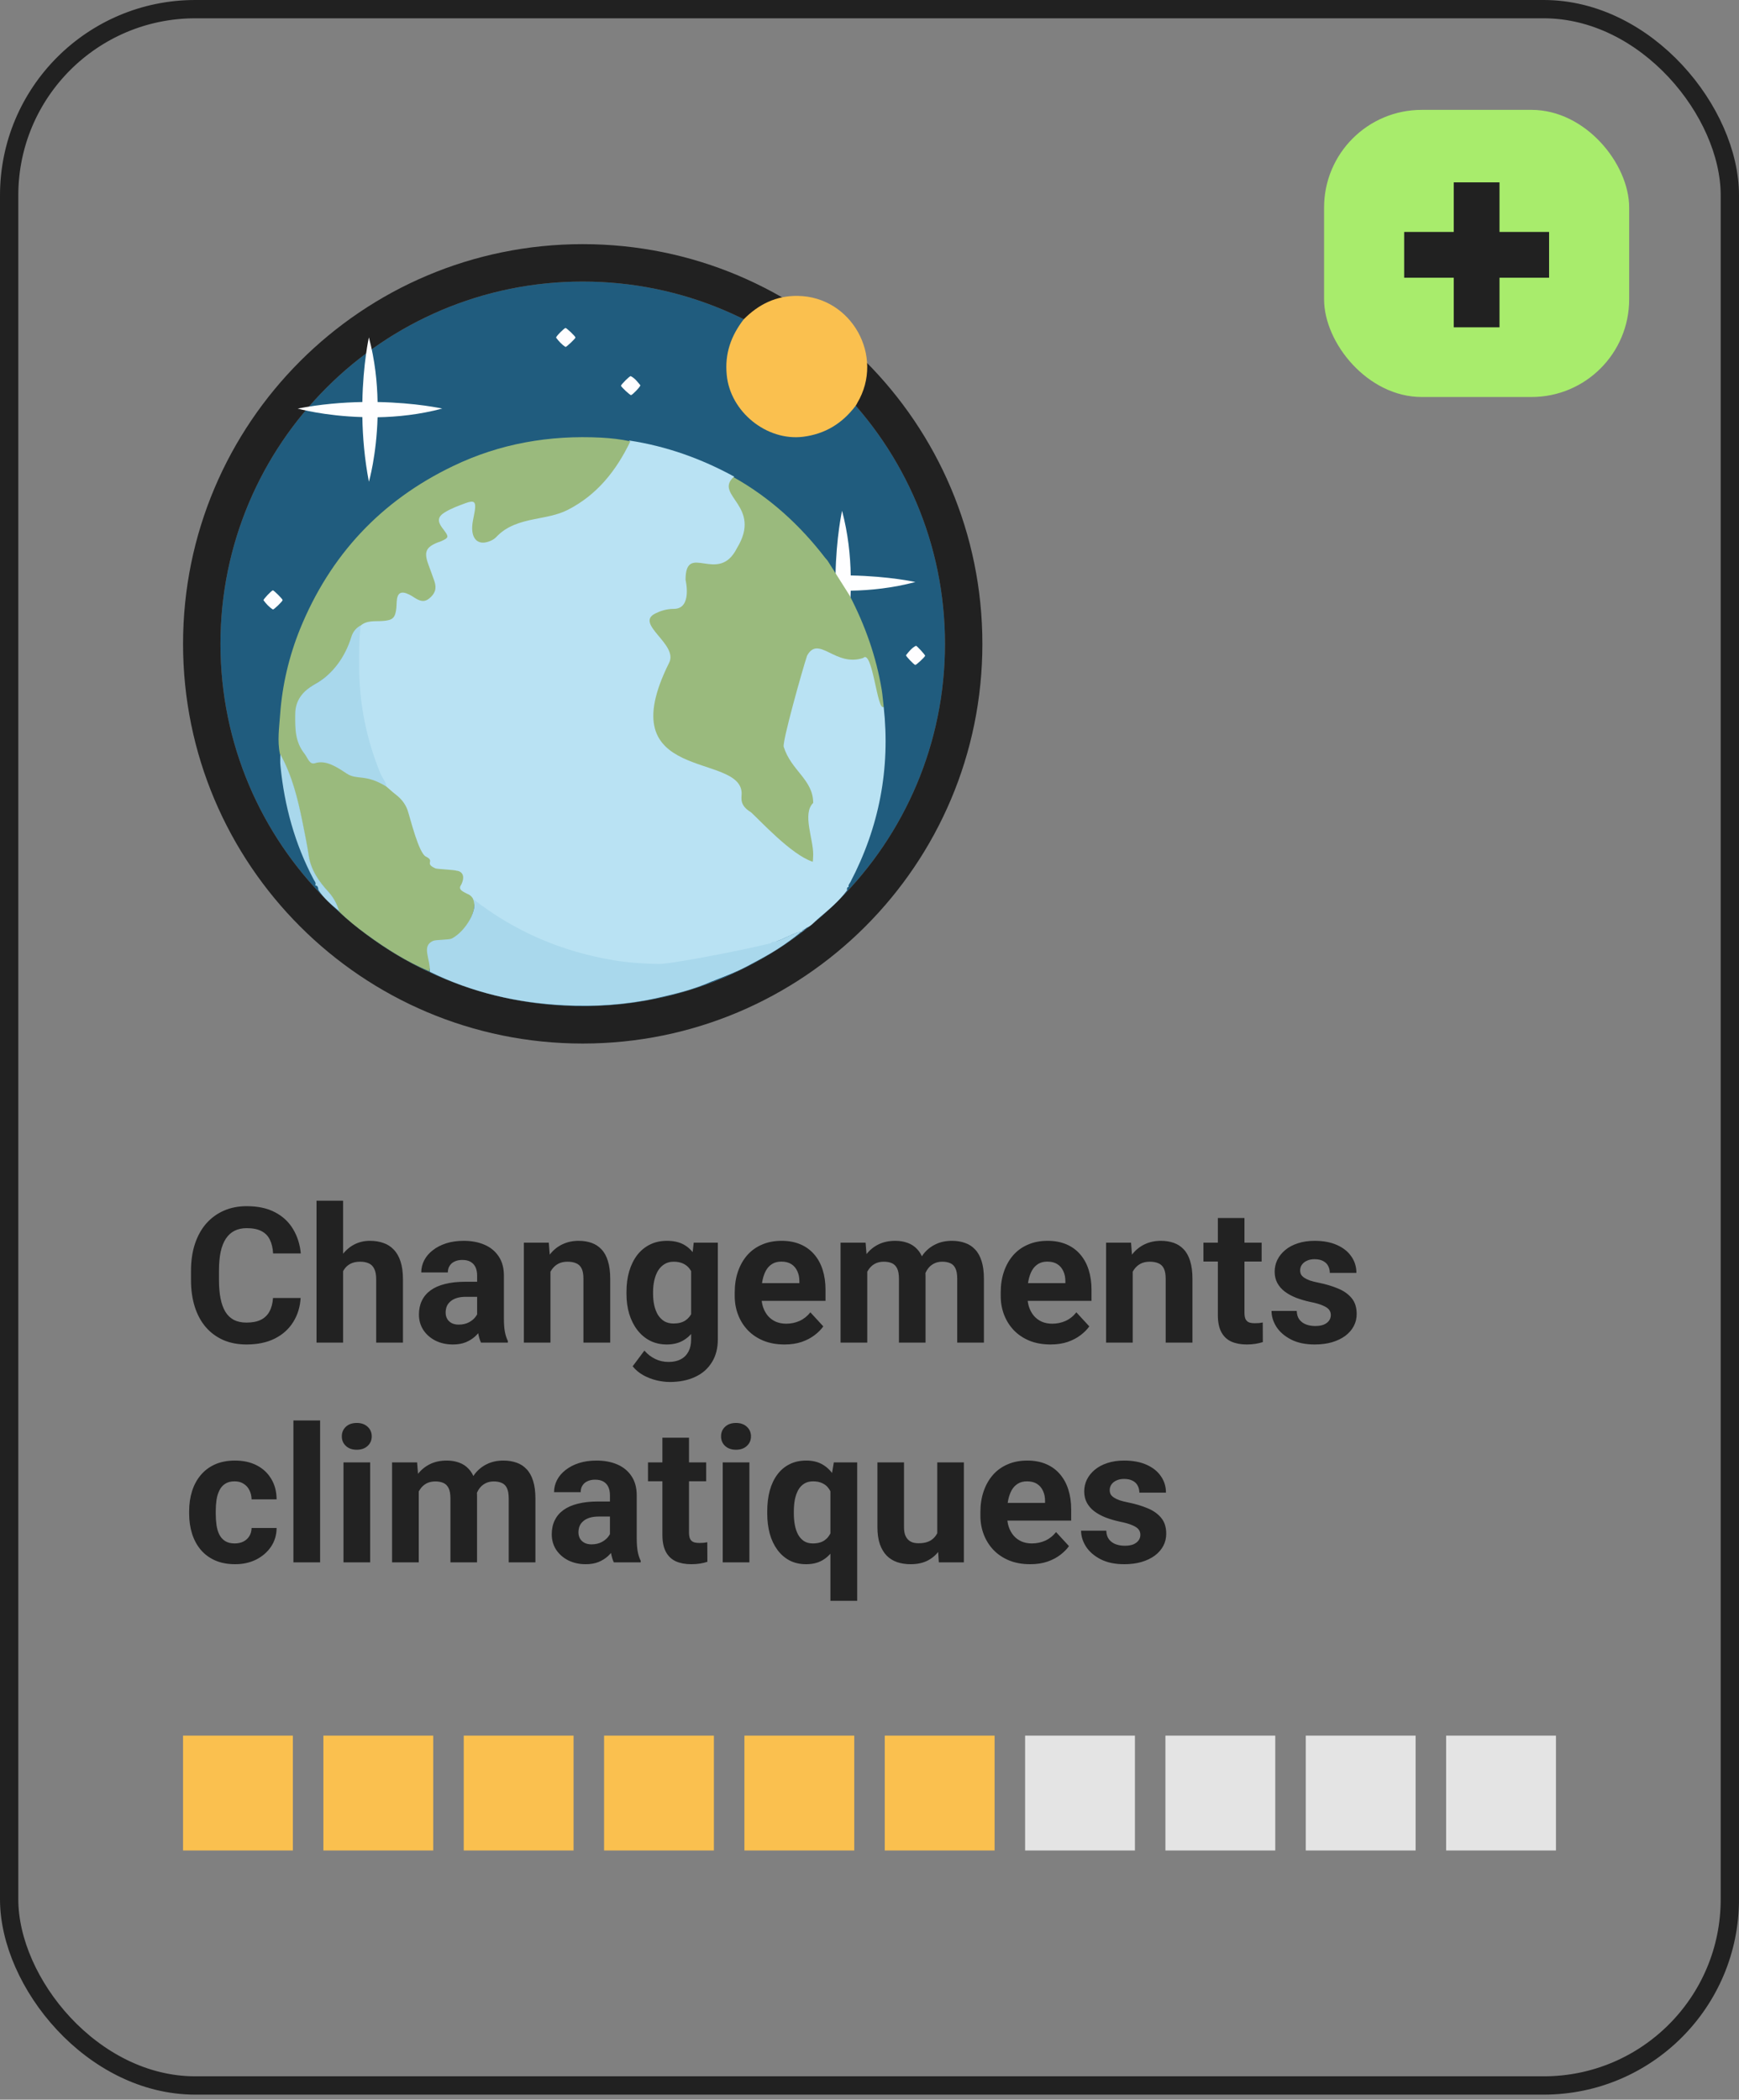 <svg width="285" height="344" viewBox="0 0 285 344" fill="none" xmlns="http://www.w3.org/2000/svg">
<rect x="0" y="0" width="285" height="344" fill="#808080" stroke="none"/>
<rect x="1.5" y="1.5" width="282" height="340.172" rx="30.5" stroke="#212121" stroke-width="3"/>
<path d="M95.5 164.841C128.29 164.841 154.872 138.266 154.872 105.485C154.872 72.704 128.29 46.129 95.5 46.129C62.71 46.129 36.129 72.704 36.129 105.485C36.129 138.266 62.71 164.841 95.5 164.841Z" fill="#205C7E"/>
<path fill-rule="evenodd" clip-rule="evenodd" d="M161 105.485C161 141.652 131.673 170.969 95.5 170.969C59.327 170.969 30 141.652 30 105.485C30 69.317 59.327 40 95.5 40C131.673 40 161 69.317 161 105.485ZM154.871 105.485C154.871 138.266 128.29 164.841 95.5 164.841C62.71 164.841 36.129 138.266 36.129 105.485C36.129 72.703 62.71 46.129 95.5 46.129C128.29 46.129 154.871 72.703 154.871 105.485Z" fill="#212121"/>
<path d="M139.426 96.777C142.677 96.719 146.306 96.341 150.022 95.355C150.022 95.355 145.755 94.397 139.426 94.281C139.368 91.03 138.99 87.402 138.003 83.686C138.003 83.686 137.045 87.953 136.929 94.281C133.706 94.339 130.106 94.629 126.332 95.355C126.332 95.355 130.687 96.574 136.929 96.748C136.987 99.969 137.277 103.569 138.003 107.342C138.032 107.371 139.251 103.017 139.426 96.777Z" fill="#FEFEFF"/>
<path d="M61.881 68.362C65.132 68.304 68.761 67.926 72.478 66.939C72.478 66.939 68.21 65.982 61.881 65.866C61.823 62.615 61.445 58.987 60.458 55.272C60.458 55.272 59.5 59.538 59.384 65.866C56.161 65.924 52.561 66.214 48.787 66.939C48.787 66.939 53.142 68.159 59.384 68.333C59.442 71.555 59.732 75.154 60.458 78.927C60.458 78.956 61.706 74.602 61.881 68.362Z" fill="#FEFEFF"/>
<path d="M103.158 72.176C109.249 73.108 114.953 75.148 120.33 78.092C117.062 81.122 131.92 89.34 127.612 91.031C124.462 92.254 121.256 89.16 121.732 92.454C137.192 97.186 127.363 98.492 114.676 94.761C114.825 96.393 116.762 96.095 115.068 96.299C113.85 96.445 115.865 97.278 114.676 97.453C113.785 97.57 115.662 97.937 115.068 98.607C113.969 99.802 115.543 98.216 115.068 99.761C114.474 101.684 118.28 99.561 109.397 103.991C126.421 101.718 118.952 113.821 118.596 114.375C117.586 116.036 110.942 113.978 109.397 115.144C108.476 115.843 110.477 119.893 109.972 120.913C108.309 124.177 115.496 121.559 115.852 125.143C115.971 126.28 117.972 122.542 118.596 123.503C119.933 125.572 115.429 123.243 117.42 124.759C119.381 126.216 117.847 127.288 120.164 126.297C121.56 125.714 123.412 129.484 124.868 128.989C125.492 128.785 124.303 131.186 124.868 131.681C126.353 132.963 135.983 136.402 136.102 138.442C136.161 139.578 130.762 148.293 131.505 149.167C133.228 151.149 128.77 151.329 127.612 153.602C126.78 155.263 126.525 155.609 125.376 156.445C121.163 159.509 117.333 160.275 116.949 160.658C115.034 161.424 110.14 158.261 107.822 158.203C105.357 158.173 102.891 157.999 100.425 157.62C91.63 156.221 83.757 152.84 76.775 147.449C76.478 147.216 76.211 146.896 75.765 147.012L75.795 146.983C75.765 146.896 75.706 146.779 75.676 146.692C75.319 145.73 73.425 145.003 74.049 144.187C76.158 141.419 72.896 144.758 69.835 143.038C67.832 151.431 64.137 148.54 69.069 141.123C67.109 140.278 67.2 144.208 65.239 143.421C63.991 142.926 66.169 134.161 65.723 132.937C65.337 131.887 64.653 131.071 63.762 130.401C63.108 129.906 62.514 129.352 61.89 128.828C61.801 128.74 61.712 128.682 61.623 128.594V128.624C61.653 128.012 61.385 127.487 61.148 126.962C58.8 121.309 57.582 115.422 57.582 109.332C57.582 107.088 57.523 104.844 57.85 102.6C58.949 101.667 60.131 101.374 61.408 101.287C63.132 101.17 63.703 101.288 63.881 99.657C63.911 99.307 63.94 98.957 63.94 98.608C64.029 97.15 64.638 95.254 66.005 95.924C66.272 96.07 67.653 96.162 67.92 96.307C68.722 96.803 68.427 98.87 69.348 98.141C70.388 97.354 70.685 96.509 70.269 95.285C69.942 94.324 69.556 93.391 69.229 92.459C68.486 90.419 68.843 89.661 70.863 88.874C71.041 88.816 71.219 88.728 71.427 88.67C72.645 88.175 72.705 87.971 71.903 86.922C71.784 86.776 71.665 86.63 71.546 86.455C70.744 85.377 70.863 84.648 71.992 83.949C73.091 83.279 74.339 82.842 75.557 82.405C76.954 81.909 79.266 81.444 79.028 82.901C78.85 84.037 79.646 85.566 79.794 86.731C80.002 88.247 77.16 87.993 78.645 87.497C79.121 87.352 80.311 88.35 80.638 88C82.39 86.164 84.678 85.552 87.055 85.056C88.956 84.678 90.858 84.415 92.611 83.541C97.602 80.977 100.811 76.955 103.158 72.176Z" fill="#B9E2F3"/>
<path d="M123.079 133.079C121.164 131.93 121.546 130.781 121.547 130.015C121.545 123.128 99.716 128.47 109.672 108.565C111.178 105.555 103.994 102.211 107.374 100.521C108.14 100.138 109.15 99.755 110.439 99.755C113.503 99.755 112.354 95.007 112.354 95.007C112.354 88.647 117.716 95.924 120.781 89.796C124.994 82.901 117.012 81.191 120.206 78.173C126.158 81.511 131.093 86.01 135.245 91.408C135.361 91.553 135.506 91.698 135.622 91.844C136.813 93.73 138.032 95.646 139.222 97.532C141.777 102.438 143.606 107.575 144.506 113.032C144.651 113.932 144.709 114.86 144.825 115.76C143.78 116.718 143.34 111.942 142.614 113.161C141.888 114.38 141.082 114.693 139.222 112.395C132.417 100.985 133.038 121.542 133.271 122.354C143.615 155.597 126.01 135.717 123.079 133.079Z" fill="#9ABA7D"/>
<path d="M63.042 128.618C63.651 129.14 64.232 129.692 64.871 130.185C65.742 130.853 66.41 131.666 66.787 132.71C67.222 133.959 68.617 139.864 69.837 140.357C71.369 141.123 69.453 141.431 71.369 142.272C71.601 142.388 74.584 142.51 74.816 142.655C75.199 142.655 76.513 143.038 75.582 144.954C74.972 145.766 75.965 146.103 76.513 146.41C79.796 147.635 75.698 153.718 73.493 154.682C71.548 155.524 70.503 157.033 70.387 159.152C66.7 157.585 63.332 155.466 60.109 153.115C58.484 151.925 56.945 150.706 55.522 149.284C55.174 148.094 54.593 147.02 53.751 146.091C52.184 144.349 50.877 142.521 50.529 140.112C50.267 138.341 49.89 136.571 49.542 134.8C48.758 130.911 47.829 127.08 45.884 123.568C45.419 121.362 45.767 119.156 45.913 117.008C46.261 112.219 47.364 107.546 49.164 103.076C54.1 90.944 62.461 82.004 74.277 76.344C81.942 72.658 90.071 71.265 98.519 71.7C100.116 71.787 101.742 71.961 103.31 72.309C101.016 77.07 97.881 81.075 93.032 83.542C91.319 84.413 89.432 84.674 87.603 85.052C85.281 85.516 83.045 86.154 81.332 87.983C81.013 88.331 80.519 88.593 80.055 88.738C78.603 89.231 77.616 88.593 77.413 87.083C77.268 85.922 77.645 84.79 77.819 83.658C78.022 82.207 77.732 81.917 76.368 82.41C75.177 82.846 73.958 83.281 72.884 83.949C71.751 84.645 71.664 85.371 72.448 86.445C72.564 86.59 72.681 86.735 72.797 86.909C73.581 87.954 73.522 88.128 72.332 88.651C72.158 88.738 71.984 88.796 71.781 88.854C69.806 89.637 69.458 90.421 70.184 92.424C70.532 93.382 70.881 94.311 71.2 95.239C71.606 96.458 71.287 97.3 70.3 98.084C69.4 98.78 68.645 98.374 67.861 97.88C67.6 97.706 67.339 97.532 67.077 97.416C65.742 96.749 65.103 97.097 65.016 98.548C64.987 98.896 64.987 99.245 64.958 99.593C64.784 101.247 64.377 101.625 62.693 101.741C61.445 101.828 60.109 101.596 59.064 102.525C58.222 102.989 57.845 103.802 57.584 104.643C56.538 107.923 54.477 110.506 51.574 112.132C49.513 113.293 48.758 114.773 48.758 116.979C48.758 119.388 49.019 121.652 50.558 123.626C51.139 124.351 51.748 124.671 52.648 124.38C54.419 123.8 56.045 124.177 57.584 125.193C59.268 126.325 61.039 127.37 62.752 128.473C62.897 128.473 62.984 128.531 63.042 128.618Z" fill="#9ABA7D"/>
<path d="M121.89 52.312C124.329 49.844 127.232 48.422 130.745 48.48C139.571 48.596 145.029 58.407 140.5 66.011C140.413 66.185 140.326 66.36 140.21 66.505C138.032 69.378 135.245 71.091 131.645 71.555C125.635 72.31 119.655 67.433 119.103 61.425C118.755 57.942 119.8 55.011 121.89 52.312Z" fill="#FAC04F"/>
<path d="M126.535 154.334C128.509 151.577 130.484 148.819 131.935 145.743C132.777 143.943 133.242 142.056 133.271 140.054C133.329 137.528 131.442 133.317 133.271 131.547C133.271 127.717 129.661 126.272 128.441 122.354C128.18 121.541 131.506 109.714 132.272 107.415C134.187 103.968 136.868 109.331 141.465 107.799C142.997 106.266 143.78 116.747 144.826 115.789C145.929 125.918 144.1 135.497 139.367 144.523C139.222 144.785 138.961 145.017 139.106 145.365V145.307C138.816 145.365 138.787 145.568 138.845 145.83C137.48 147.716 135.68 149.138 133.967 150.619C133.387 151.112 132.922 151.722 132.167 152.012C132.051 152.099 131.964 152.186 131.848 152.244H131.877C131.616 152.273 131.471 152.418 131.384 152.65C131.355 152.709 131.326 152.709 131.267 152.709C130.774 152.679 130.396 152.912 129.961 153.057C128.829 153.521 127.784 154.218 126.535 154.334Z" fill="#B9E2F3"/>
<path d="M45.943 123.567C47.888 127.079 48.817 130.911 49.601 134.8C49.949 136.571 50.327 138.341 50.588 140.112C50.936 142.521 52.243 144.378 53.811 146.091C54.653 147.02 55.233 148.093 55.582 149.283C54.333 148.239 53.056 147.165 52.156 145.771C52.156 145.423 52.069 145.104 51.662 145.046L51.633 145.075C51.894 144.639 51.517 144.349 51.372 144.03C48.323 138.254 46.611 132.043 45.972 125.541C45.885 124.903 45.943 124.235 45.943 123.567Z" fill="#A9D8EC"/>
<path d="M151.62 107.43C151.591 107.633 150.168 108.968 149.994 108.939C149.791 108.91 148.397 107.459 148.484 107.343C148.949 106.762 149.413 106.153 150.11 105.804C150.226 105.746 151.62 107.285 151.62 107.43Z" fill="#FEFEFF"/>
<path d="M46.319 98.315C46.319 98.518 44.838 99.941 44.722 99.853C44.113 99.476 43.619 98.925 43.184 98.344C43.096 98.228 44.519 96.719 44.722 96.719C44.896 96.719 46.319 98.141 46.319 98.315Z" fill="#FEFEFF"/>
<path d="M92.684 53.733C92.858 53.733 94.31 55.098 94.31 55.301C94.31 55.475 92.8 56.897 92.684 56.839C92.074 56.462 91.581 55.91 91.145 55.33C91.029 55.185 92.481 53.733 92.684 53.733Z" fill="#FEFEFF"/>
<path d="M103.426 64.733C103.252 64.762 101.801 63.398 101.771 63.195C101.771 63.021 103.194 61.57 103.368 61.628C104.036 61.947 104.471 62.556 104.936 63.108C105.052 63.253 103.659 64.704 103.426 64.733Z" fill="#FEFEFF"/>
<path d="M70.444 159.209C70.56 157.09 69.01 154.987 70.984 154.145C71.449 153.942 73.584 153.995 74.048 153.762C76.367 152.551 78.496 148.812 77.496 147.251C84.318 152.621 92.189 155.958 100.754 157.352C103.164 157.729 105.573 157.903 107.983 157.932C110.247 157.961 125.468 154.958 127.674 154.145C128.168 155.394 123.078 158.359 116.693 160.776C113.731 162.112 110.596 162.866 107.46 163.563C102.496 164.637 97.473 164.956 92.421 164.695C84.728 164.318 77.354 162.605 70.444 159.209Z" fill="#A9D8EC"/>
<path d="M126.534 154.334C127.783 154.218 128.828 153.492 129.96 153.057C130.396 152.882 130.802 152.65 131.267 152.708C128.799 154.711 126.128 156.453 123.225 157.817C124.328 156.685 125.431 155.524 126.534 154.334Z" fill="#A9D8EC"/>
<path d="M51.632 145.104C52.068 145.162 52.126 145.481 52.126 145.829C51.922 145.597 51.545 145.51 51.632 145.104Z" fill="#205C7E"/>
<path d="M131.383 152.679C131.47 152.447 131.615 152.301 131.876 152.272C131.731 152.389 131.557 152.534 131.383 152.679Z" fill="#A9D8EC"/>
<path d="M138.845 145.829C138.787 145.597 138.816 145.394 139.106 145.307C139.309 145.626 138.99 145.684 138.845 145.829Z" fill="#205C7E"/>
<path d="M131.877 152.273C131.993 152.186 132.08 152.099 132.196 152.041C132.08 152.099 131.964 152.186 131.877 152.273Z" fill="#A9D8EC"/>
<path d="M63.324 128.866C59.877 126.732 58.526 127.864 56.813 126.732C55.274 125.716 53.432 124.455 51.632 125.036C50.732 125.326 50.469 124.229 49.918 123.504C48.35 121.53 48.357 119.401 48.386 116.992C48.386 114.786 49.571 113.235 51.632 112.074C54.564 110.449 56.562 107.632 57.579 104.352C57.84 103.51 58.309 102.931 59.122 102.467C58.803 104.702 58.89 106.937 58.861 109.172C58.861 115.267 60.051 121.101 62.345 126.732C62.577 127.283 63.324 128.257 63.324 128.866Z" fill="#A9D8EC"/>
<path d="M63.041 128.617C62.953 128.53 62.866 128.472 62.779 128.385C62.895 128.472 62.983 128.53 63.041 128.617Z" fill="#A9D8EC"/>
<path d="M44.743 212.659H49.269C49.178 214.142 48.77 215.459 48.043 216.609C47.327 217.76 46.322 218.658 45.031 219.304C43.749 219.95 42.205 220.272 40.399 220.272C38.986 220.272 37.72 220.03 36.6 219.546C35.48 219.051 34.521 218.345 33.724 217.427C32.937 216.508 32.336 215.398 31.922 214.097C31.509 212.795 31.302 211.337 31.302 209.722V208.193C31.302 206.579 31.514 205.121 31.938 203.819C32.371 202.507 32.987 201.392 33.784 200.474C34.592 199.555 35.555 198.849 36.675 198.354C37.795 197.86 39.047 197.613 40.429 197.613C42.266 197.613 43.815 197.946 45.076 198.612C46.348 199.278 47.331 200.196 48.028 201.367C48.734 202.537 49.158 203.869 49.299 205.363H44.758C44.708 204.475 44.531 203.723 44.228 203.107C43.926 202.482 43.467 202.013 42.851 201.7C42.246 201.377 41.438 201.215 40.429 201.215C39.672 201.215 39.011 201.357 38.446 201.639C37.881 201.922 37.407 202.351 37.023 202.926C36.64 203.501 36.352 204.228 36.161 205.105C35.979 205.973 35.888 206.993 35.888 208.163V209.722C35.888 210.862 35.974 211.867 36.145 212.734C36.317 213.592 36.579 214.319 36.933 214.914C37.296 215.499 37.76 215.943 38.325 216.246C38.9 216.539 39.592 216.685 40.399 216.685C41.347 216.685 42.13 216.534 42.745 216.231C43.361 215.928 43.83 215.479 44.153 214.884C44.486 214.288 44.683 213.547 44.743 212.659ZM56.232 196.72V219.97H51.873V196.72H56.232ZM55.611 211.206H54.416C54.426 210.065 54.577 209.016 54.87 208.057C55.162 207.088 55.581 206.251 56.126 205.544C56.671 204.828 57.322 204.273 58.079 203.879C58.846 203.486 59.693 203.289 60.622 203.289C61.429 203.289 62.16 203.405 62.816 203.637C63.482 203.859 64.053 204.222 64.527 204.727C65.011 205.222 65.385 205.872 65.647 206.68C65.909 207.487 66.04 208.466 66.04 209.616V219.97H61.651V209.586C61.651 208.859 61.545 208.289 61.333 207.875C61.131 207.452 60.834 207.154 60.44 206.982C60.056 206.801 59.582 206.71 59.017 206.71C58.391 206.71 57.857 206.826 57.413 207.058C56.979 207.29 56.63 207.613 56.368 208.027C56.106 208.431 55.914 208.905 55.793 209.45C55.672 209.995 55.611 210.58 55.611 211.206ZM78.195 216.276V208.98C78.195 208.456 78.109 208.007 77.938 207.633C77.766 207.25 77.499 206.952 77.136 206.74C76.783 206.528 76.323 206.422 75.758 206.422C75.274 206.422 74.855 206.508 74.502 206.68C74.149 206.841 73.876 207.078 73.685 207.391C73.493 207.694 73.397 208.052 73.397 208.466H69.038C69.038 207.77 69.199 207.109 69.522 206.483C69.845 205.857 70.314 205.307 70.93 204.833C71.545 204.349 72.277 203.97 73.124 203.698C73.982 203.425 74.941 203.289 76.001 203.289C77.272 203.289 78.402 203.501 79.391 203.925C80.38 204.349 81.157 204.984 81.722 205.832C82.297 206.68 82.585 207.739 82.585 209.011V216.019C82.585 216.917 82.641 217.654 82.751 218.229C82.862 218.794 83.024 219.289 83.236 219.712V219.97H78.831C78.619 219.526 78.458 218.971 78.347 218.305C78.246 217.629 78.195 216.952 78.195 216.276ZM78.77 209.995L78.801 212.462H76.364C75.789 212.462 75.289 212.528 74.865 212.659C74.441 212.79 74.093 212.977 73.821 213.219C73.548 213.451 73.347 213.723 73.215 214.036C73.094 214.349 73.034 214.692 73.034 215.065C73.034 215.439 73.12 215.777 73.291 216.08C73.463 216.372 73.71 216.604 74.033 216.776C74.356 216.937 74.734 217.018 75.168 217.018C75.824 217.018 76.394 216.887 76.878 216.625C77.363 216.362 77.736 216.039 77.999 215.656C78.271 215.272 78.412 214.909 78.422 214.566L79.573 216.413C79.411 216.826 79.189 217.255 78.907 217.699C78.634 218.143 78.286 218.562 77.862 218.956C77.439 219.339 76.929 219.657 76.334 219.909C75.738 220.151 75.032 220.272 74.214 220.272C73.175 220.272 72.231 220.066 71.384 219.652C70.546 219.228 69.88 218.648 69.386 217.911C68.901 217.164 68.659 216.317 68.659 215.368C68.659 214.51 68.821 213.749 69.144 213.083C69.466 212.417 69.941 211.856 70.566 211.402C71.202 210.938 71.994 210.59 72.943 210.358C73.891 210.116 74.991 209.995 76.243 209.995H78.77ZM90.214 207.088V219.97H85.855V203.592H89.941L90.214 207.088ZM89.578 211.206H88.397C88.397 209.995 88.554 208.905 88.867 207.936C89.18 206.957 89.618 206.125 90.184 205.438C90.749 204.742 91.42 204.212 92.197 203.849C92.984 203.476 93.862 203.289 94.831 203.289C95.597 203.289 96.299 203.4 96.935 203.622C97.57 203.844 98.115 204.197 98.569 204.682C99.034 205.166 99.387 205.807 99.629 206.604C99.881 207.401 100.007 208.375 100.007 209.525V219.97H95.618V209.51C95.618 208.784 95.517 208.219 95.315 207.815C95.113 207.411 94.815 207.129 94.422 206.967C94.038 206.796 93.564 206.71 92.999 206.71C92.414 206.71 91.904 206.826 91.47 207.058C91.046 207.29 90.693 207.613 90.411 208.027C90.138 208.431 89.931 208.905 89.79 209.45C89.649 209.995 89.578 210.58 89.578 211.206ZM113.691 203.592H117.642V219.425C117.642 220.918 117.309 222.185 116.643 223.224C115.987 224.274 115.068 225.066 113.888 225.601C112.707 226.146 111.335 226.418 109.771 226.418C109.084 226.418 108.358 226.327 107.591 226.146C106.834 225.964 106.107 225.681 105.411 225.298C104.725 224.914 104.15 224.43 103.686 223.845L105.608 221.271C106.112 221.857 106.698 222.311 107.364 222.634C108.03 222.967 108.766 223.133 109.574 223.133C110.361 223.133 111.027 222.987 111.572 222.694C112.117 222.412 112.535 221.993 112.828 221.438C113.121 220.893 113.267 220.232 113.267 219.455V207.376L113.691 203.592ZM102.671 211.978V211.66C102.671 210.408 102.823 209.273 103.125 208.254C103.438 207.225 103.877 206.342 104.442 205.605C105.018 204.868 105.714 204.298 106.531 203.895C107.349 203.491 108.272 203.289 109.301 203.289C110.391 203.289 111.304 203.491 112.041 203.895C112.778 204.298 113.383 204.873 113.857 205.62C114.332 206.357 114.7 207.23 114.962 208.239C115.235 209.238 115.447 210.333 115.598 211.523V212.22C115.447 213.36 115.22 214.42 114.917 215.398C114.614 216.377 114.216 217.235 113.721 217.972C113.227 218.698 112.611 219.263 111.875 219.667C111.148 220.071 110.28 220.272 109.271 220.272C108.262 220.272 107.349 220.066 106.531 219.652C105.724 219.238 105.033 218.658 104.458 217.911C103.882 217.164 103.438 216.286 103.125 215.277C102.823 214.268 102.671 213.168 102.671 211.978ZM107.031 211.66V211.978C107.031 212.654 107.096 213.284 107.228 213.87C107.359 214.455 107.561 214.975 107.833 215.429C108.116 215.873 108.464 216.221 108.877 216.473C109.301 216.715 109.801 216.836 110.376 216.836C111.173 216.836 111.824 216.67 112.329 216.337C112.833 215.994 113.212 215.525 113.464 214.929C113.716 214.334 113.862 213.648 113.903 212.871V210.888C113.883 210.252 113.797 209.682 113.646 209.177C113.494 208.663 113.282 208.224 113.01 207.86C112.737 207.497 112.384 207.215 111.95 207.013C111.516 206.811 111.002 206.71 110.406 206.71C109.831 206.71 109.332 206.841 108.908 207.104C108.494 207.356 108.146 207.704 107.863 208.148C107.591 208.592 107.384 209.117 107.243 209.722C107.101 210.318 107.031 210.963 107.031 211.66ZM128.57 220.272C127.299 220.272 126.159 220.071 125.149 219.667C124.14 219.253 123.283 218.683 122.576 217.957C121.88 217.23 121.345 216.387 120.972 215.429C120.598 214.46 120.412 213.431 120.412 212.341V211.735C120.412 210.494 120.588 209.359 120.941 208.33C121.295 207.3 121.799 206.407 122.455 205.65C123.121 204.894 123.928 204.313 124.877 203.91C125.826 203.496 126.895 203.289 128.086 203.289C129.246 203.289 130.276 203.481 131.174 203.864C132.072 204.248 132.824 204.793 133.429 205.499C134.045 206.205 134.509 207.053 134.822 208.042C135.135 209.021 135.291 210.111 135.291 211.312V213.128H122.273V210.222H131.007V209.889C131.007 209.283 130.896 208.743 130.674 208.269C130.462 207.785 130.139 207.401 129.706 207.119C129.272 206.836 128.717 206.695 128.041 206.695C127.465 206.695 126.971 206.821 126.557 207.073C126.143 207.326 125.805 207.679 125.543 208.133C125.291 208.587 125.099 209.122 124.968 209.737C124.847 210.343 124.786 211.009 124.786 211.735V212.341C124.786 212.997 124.877 213.602 125.059 214.157C125.25 214.712 125.518 215.192 125.861 215.595C126.214 215.999 126.638 216.312 127.132 216.534C127.637 216.756 128.207 216.867 128.843 216.867C129.63 216.867 130.361 216.715 131.038 216.413C131.724 216.1 132.314 215.631 132.809 215.005L134.928 217.306C134.585 217.8 134.115 218.274 133.52 218.729C132.935 219.183 132.228 219.556 131.401 219.849C130.573 220.131 129.63 220.272 128.57 220.272ZM142.133 206.982V219.97H137.758V203.592H141.86L142.133 206.982ZM141.527 211.206H140.316C140.316 210.065 140.453 209.016 140.725 208.057C141.008 207.088 141.416 206.251 141.951 205.544C142.496 204.828 143.167 204.273 143.964 203.879C144.762 203.486 145.685 203.289 146.734 203.289C147.461 203.289 148.127 203.4 148.732 203.622C149.338 203.834 149.858 204.172 150.292 204.636C150.736 205.09 151.079 205.686 151.321 206.422C151.563 207.149 151.684 208.022 151.684 209.041V219.97H147.325V209.525C147.325 208.779 147.224 208.203 147.022 207.8C146.82 207.396 146.533 207.114 146.159 206.952C145.796 206.791 145.357 206.71 144.842 206.71C144.277 206.71 143.783 206.826 143.359 207.058C142.945 207.29 142.602 207.613 142.33 208.027C142.057 208.431 141.855 208.905 141.724 209.45C141.593 209.995 141.527 210.58 141.527 211.206ZM151.275 210.706L149.716 210.903C149.716 209.833 149.847 208.839 150.11 207.921C150.382 207.003 150.781 206.195 151.306 205.499C151.84 204.803 152.501 204.263 153.289 203.879C154.076 203.486 154.984 203.289 156.013 203.289C156.8 203.289 157.517 203.405 158.163 203.637C158.808 203.859 159.358 204.217 159.812 204.712C160.277 205.196 160.63 205.832 160.872 206.619C161.124 207.406 161.25 208.37 161.25 209.51V219.97H156.876V209.51C156.876 208.753 156.775 208.178 156.573 207.785C156.382 207.381 156.099 207.104 155.726 206.952C155.362 206.791 154.928 206.71 154.424 206.71C153.899 206.71 153.44 206.816 153.046 207.028C152.653 207.23 152.325 207.512 152.062 207.875C151.8 208.239 151.603 208.663 151.472 209.147C151.341 209.621 151.275 210.141 151.275 210.706ZM172.164 220.272C170.893 220.272 169.752 220.071 168.743 219.667C167.734 219.253 166.876 218.683 166.17 217.957C165.474 217.23 164.939 216.387 164.565 215.429C164.192 214.46 164.005 213.431 164.005 212.341V211.735C164.005 210.494 164.182 209.359 164.535 208.33C164.888 207.3 165.393 206.407 166.049 205.65C166.715 204.894 167.522 204.313 168.471 203.91C169.419 203.496 170.489 203.289 171.68 203.289C172.84 203.289 173.869 203.481 174.768 203.864C175.666 204.248 176.417 204.793 177.023 205.499C177.639 206.205 178.103 207.053 178.416 208.042C178.728 209.021 178.885 210.111 178.885 211.312V213.128H165.867V210.222H174.601V209.889C174.601 209.283 174.49 208.743 174.268 208.269C174.056 207.785 173.733 207.401 173.299 207.119C172.865 206.836 172.31 206.695 171.634 206.695C171.059 206.695 170.565 206.821 170.151 207.073C169.737 207.326 169.399 207.679 169.137 208.133C168.884 208.587 168.693 209.122 168.562 209.737C168.44 210.343 168.38 211.009 168.38 211.735V212.341C168.38 212.997 168.471 213.602 168.652 214.157C168.844 214.712 169.111 215.192 169.455 215.595C169.808 215.999 170.232 216.312 170.726 216.534C171.231 216.756 171.801 216.867 172.437 216.867C173.224 216.867 173.955 216.715 174.631 216.413C175.318 216.1 175.908 215.631 176.402 215.005L178.521 217.306C178.178 217.8 177.709 218.274 177.114 218.729C176.528 219.183 175.822 219.556 174.995 219.849C174.167 220.131 173.224 220.272 172.164 220.272ZM185.636 207.088V219.97H181.276V203.592H185.363L185.636 207.088ZM185 211.206H183.819C183.819 209.995 183.976 208.905 184.289 207.936C184.601 206.957 185.04 206.125 185.605 205.438C186.171 204.742 186.842 204.212 187.619 203.849C188.406 203.476 189.284 203.289 190.252 203.289C191.019 203.289 191.721 203.4 192.356 203.622C192.992 203.844 193.537 204.197 193.991 204.682C194.455 205.166 194.809 205.807 195.051 206.604C195.303 207.401 195.429 208.375 195.429 209.525V219.97H191.04V209.51C191.04 208.784 190.939 208.219 190.737 207.815C190.535 207.411 190.237 207.129 189.844 206.967C189.46 206.796 188.986 206.71 188.421 206.71C187.836 206.71 187.326 206.826 186.892 207.058C186.468 207.29 186.115 207.613 185.833 208.027C185.56 208.431 185.353 208.905 185.212 209.45C185.071 209.995 185 210.58 185 211.206ZM206.767 203.592V206.68H197.23V203.592H206.767ZM199.592 199.55H203.951V215.035C203.951 215.509 204.012 215.873 204.133 216.125C204.264 216.377 204.456 216.554 204.708 216.655C204.96 216.746 205.278 216.791 205.662 216.791C205.934 216.791 206.176 216.781 206.388 216.761C206.61 216.73 206.797 216.7 206.948 216.67L206.963 219.879C206.59 220 206.186 220.096 205.752 220.167C205.319 220.237 204.839 220.272 204.314 220.272C203.356 220.272 202.518 220.116 201.802 219.803C201.095 219.48 200.55 218.966 200.167 218.259C199.784 217.553 199.592 216.625 199.592 215.474V199.55ZM218.104 215.444C218.104 215.131 218.013 214.848 217.832 214.596C217.65 214.344 217.312 214.112 216.817 213.9C216.333 213.678 215.632 213.476 214.713 213.294C213.886 213.113 213.114 212.886 212.397 212.613C211.691 212.331 211.076 211.993 210.551 211.599C210.036 211.206 209.632 210.741 209.34 210.207C209.047 209.662 208.901 209.041 208.901 208.345C208.901 207.659 209.047 207.013 209.34 206.407C209.643 205.802 210.071 205.267 210.626 204.803C211.192 204.328 211.878 203.96 212.685 203.698C213.502 203.425 214.421 203.289 215.44 203.289C216.863 203.289 218.084 203.516 219.103 203.97C220.132 204.424 220.919 205.05 221.464 205.847C222.019 206.634 222.297 207.532 222.297 208.542H217.938C217.938 208.118 217.847 207.739 217.665 207.406C217.493 207.063 217.221 206.796 216.848 206.604C216.484 206.402 216.01 206.301 215.425 206.301C214.94 206.301 214.522 206.387 214.168 206.559C213.815 206.72 213.543 206.942 213.351 207.225C213.169 207.497 213.079 207.8 213.079 208.133C213.079 208.385 213.129 208.612 213.23 208.814C213.341 209.006 213.518 209.182 213.76 209.344C214.002 209.505 214.315 209.657 214.698 209.798C215.092 209.929 215.576 210.05 216.151 210.161C217.332 210.403 218.387 210.721 219.315 211.115C220.243 211.498 220.98 212.023 221.525 212.689C222.07 213.345 222.342 214.208 222.342 215.277C222.342 216.004 222.181 216.67 221.858 217.275C221.535 217.881 221.071 218.411 220.465 218.865C219.86 219.309 219.133 219.657 218.286 219.909C217.448 220.151 216.505 220.272 215.455 220.272C213.931 220.272 212.64 220 211.58 219.455C210.531 218.91 209.733 218.219 209.188 217.381C208.654 216.534 208.386 215.666 208.386 214.778H212.519C212.539 215.373 212.69 215.853 212.973 216.216C213.265 216.579 213.634 216.841 214.078 217.003C214.532 217.164 215.021 217.245 215.546 217.245C216.111 217.245 216.58 217.169 216.954 217.018C217.327 216.857 217.61 216.645 217.801 216.382C218.003 216.11 218.104 215.797 218.104 215.444ZM38.461 252.867C38.996 252.867 39.471 252.766 39.884 252.564C40.298 252.352 40.621 252.059 40.853 251.686C41.095 251.303 41.221 250.854 41.231 250.339H45.334C45.323 251.489 45.016 252.514 44.41 253.412C43.805 254.3 42.992 255.001 41.973 255.516C40.954 256.02 39.814 256.272 38.552 256.272C37.281 256.272 36.171 256.061 35.222 255.637C34.284 255.213 33.502 254.628 32.876 253.881C32.25 253.124 31.781 252.246 31.468 251.247C31.155 250.238 30.999 249.158 30.999 248.008V247.569C30.999 246.408 31.155 245.329 31.468 244.33C31.781 243.32 32.25 242.443 32.876 241.696C33.502 240.939 34.284 240.349 35.222 239.925C36.161 239.501 37.261 239.289 38.522 239.289C39.864 239.289 41.04 239.546 42.049 240.061C43.068 240.576 43.865 241.312 44.44 242.271C45.026 243.22 45.323 244.345 45.334 245.646H41.231C41.221 245.102 41.105 244.607 40.883 244.163C40.671 243.719 40.359 243.366 39.945 243.104C39.541 242.831 39.042 242.695 38.446 242.695C37.81 242.695 37.291 242.831 36.887 243.104C36.484 243.366 36.171 243.729 35.949 244.193C35.727 244.647 35.57 245.167 35.48 245.752C35.399 246.328 35.358 246.933 35.358 247.569V248.008C35.358 248.644 35.399 249.254 35.48 249.839C35.56 250.425 35.712 250.944 35.934 251.398C36.166 251.853 36.484 252.211 36.887 252.473C37.291 252.736 37.816 252.867 38.461 252.867ZM52.463 232.72V255.97H48.088V232.72H52.463ZM60.667 239.592V255.97H56.292V239.592H60.667ZM56.02 235.323C56.02 234.688 56.242 234.163 56.686 233.749C57.13 233.335 57.725 233.128 58.472 233.128C59.209 233.128 59.799 233.335 60.243 233.749C60.697 234.163 60.924 234.688 60.924 235.323C60.924 235.959 60.697 236.484 60.243 236.897C59.799 237.311 59.209 237.518 58.472 237.518C57.725 237.518 57.13 237.311 56.686 236.897C56.242 236.484 56.02 235.959 56.02 235.323ZM68.629 242.982V255.97H64.254V239.592H68.356L68.629 242.982ZM68.023 247.206H66.812C66.812 246.065 66.949 245.016 67.221 244.057C67.504 243.088 67.912 242.251 68.447 241.544C68.992 240.828 69.663 240.273 70.46 239.879C71.258 239.486 72.181 239.289 73.231 239.289C73.957 239.289 74.623 239.4 75.228 239.622C75.834 239.834 76.354 240.172 76.788 240.636C77.232 241.09 77.575 241.686 77.817 242.422C78.059 243.149 78.18 244.022 78.18 245.041V255.97H73.821V245.525C73.821 244.779 73.72 244.203 73.518 243.8C73.316 243.396 73.029 243.114 72.655 242.952C72.292 242.791 71.853 242.71 71.338 242.71C70.773 242.71 70.279 242.826 69.855 243.058C69.441 243.29 69.098 243.613 68.826 244.027C68.553 244.431 68.351 244.905 68.22 245.45C68.089 245.995 68.023 246.58 68.023 247.206ZM77.772 246.706L76.212 246.903C76.212 245.833 76.344 244.839 76.606 243.921C76.878 243.003 77.277 242.195 77.802 241.499C78.337 240.803 78.998 240.263 79.785 239.879C80.572 239.486 81.48 239.289 82.509 239.289C83.296 239.289 84.013 239.405 84.659 239.637C85.305 239.859 85.855 240.217 86.309 240.712C86.773 241.196 87.126 241.832 87.368 242.619C87.62 243.406 87.747 244.37 87.747 245.51V255.97H83.372V245.51C83.372 244.753 83.271 244.178 83.069 243.785C82.878 243.381 82.595 243.104 82.222 242.952C81.858 242.791 81.424 242.71 80.92 242.71C80.395 242.71 79.936 242.816 79.543 243.028C79.149 243.23 78.821 243.512 78.559 243.875C78.296 244.239 78.099 244.663 77.968 245.147C77.837 245.621 77.772 246.141 77.772 246.706ZM99.962 252.276V244.98C99.962 244.456 99.876 244.007 99.705 243.633C99.533 243.25 99.266 242.952 98.902 242.74C98.549 242.528 98.09 242.422 97.525 242.422C97.04 242.422 96.622 242.508 96.269 242.68C95.915 242.841 95.643 243.078 95.451 243.391C95.259 243.694 95.164 244.052 95.164 244.466H90.804C90.804 243.77 90.966 243.109 91.289 242.483C91.612 241.857 92.081 241.307 92.696 240.833C93.312 240.349 94.043 239.97 94.891 239.698C95.749 239.425 96.707 239.289 97.767 239.289C99.039 239.289 100.169 239.501 101.158 239.925C102.147 240.349 102.924 240.984 103.489 241.832C104.064 242.68 104.352 243.739 104.352 245.011V252.019C104.352 252.917 104.407 253.654 104.518 254.229C104.629 254.794 104.791 255.289 105.002 255.712V255.97H100.598C100.386 255.526 100.224 254.971 100.113 254.305C100.012 253.629 99.962 252.952 99.962 252.276ZM100.537 245.995L100.567 248.462H98.13C97.555 248.462 97.056 248.528 96.632 248.659C96.208 248.79 95.86 248.977 95.587 249.219C95.315 249.451 95.113 249.723 94.982 250.036C94.861 250.349 94.8 250.692 94.8 251.065C94.8 251.439 94.886 251.777 95.058 252.08C95.229 252.372 95.476 252.604 95.799 252.776C96.122 252.937 96.501 253.018 96.935 253.018C97.591 253.018 98.161 252.887 98.645 252.625C99.129 252.362 99.503 252.039 99.765 251.656C100.038 251.272 100.179 250.909 100.189 250.566L101.339 252.413C101.178 252.826 100.956 253.255 100.673 253.699C100.401 254.143 100.053 254.562 99.629 254.956C99.205 255.339 98.695 255.657 98.1 255.909C97.505 256.151 96.798 256.272 95.981 256.272C94.942 256.272 93.998 256.066 93.15 255.652C92.313 255.228 91.647 254.648 91.152 253.911C90.668 253.164 90.426 252.317 90.426 251.368C90.426 250.51 90.587 249.749 90.91 249.083C91.233 248.417 91.707 247.856 92.333 247.402C92.969 246.938 93.761 246.59 94.71 246.358C95.658 246.116 96.758 245.995 98.009 245.995H100.537ZM115.734 239.592V242.68H106.198V239.592H115.734ZM108.56 235.55H112.919V251.035C112.919 251.509 112.979 251.873 113.101 252.125C113.232 252.377 113.424 252.554 113.676 252.655C113.928 252.746 114.246 252.791 114.629 252.791C114.902 252.791 115.144 252.781 115.356 252.761C115.578 252.73 115.765 252.7 115.916 252.67L115.931 255.879C115.558 256 115.154 256.096 114.72 256.167C114.286 256.237 113.807 256.272 113.282 256.272C112.324 256.272 111.486 256.116 110.77 255.803C110.063 255.48 109.518 254.966 109.135 254.259C108.751 253.553 108.56 252.625 108.56 251.474V235.55ZM122.818 239.592V255.97H118.444V239.592H122.818ZM118.171 235.323C118.171 234.688 118.393 234.163 118.837 233.749C119.281 233.335 119.877 233.128 120.624 233.128C121.36 233.128 121.951 233.335 122.395 233.749C122.849 234.163 123.076 234.688 123.076 235.323C123.076 235.959 122.849 236.484 122.395 236.897C121.951 237.311 121.36 237.518 120.624 237.518C119.877 237.518 119.281 237.311 118.837 236.897C118.393 236.484 118.171 235.959 118.171 235.323ZM136.093 262.267V242.937L136.653 239.592H140.483V262.267H136.093ZM125.74 247.947V247.629C125.74 246.378 125.876 245.243 126.148 244.224C126.431 243.194 126.845 242.316 127.39 241.59C127.935 240.853 128.601 240.288 129.388 239.895C130.185 239.491 131.103 239.289 132.143 239.289C133.142 239.289 134.004 239.491 134.731 239.895C135.458 240.298 136.068 240.868 136.562 241.605C137.067 242.342 137.471 243.209 137.773 244.208C138.076 245.208 138.308 246.302 138.47 247.493V248.189C138.318 249.33 138.086 250.389 137.773 251.368C137.471 252.347 137.067 253.205 136.562 253.941C136.068 254.678 135.452 255.253 134.716 255.667C133.989 256.071 133.121 256.272 132.112 256.272C131.093 256.272 130.185 256.066 129.388 255.652C128.601 255.228 127.935 254.643 127.39 253.896C126.845 253.149 126.431 252.271 126.148 251.262C125.876 250.243 125.74 249.138 125.74 247.947ZM130.099 247.629V247.947C130.099 248.623 130.155 249.259 130.266 249.854C130.377 250.44 130.553 250.959 130.795 251.414C131.048 251.868 131.371 252.226 131.764 252.488C132.158 252.741 132.642 252.867 133.217 252.867C134.014 252.867 134.655 252.695 135.14 252.352C135.634 251.999 135.997 251.52 136.229 250.914C136.472 250.309 136.613 249.617 136.653 248.84V246.857C136.623 246.222 136.537 245.652 136.396 245.147C136.265 244.632 136.063 244.193 135.791 243.83C135.528 243.467 135.185 243.189 134.761 242.998C134.347 242.796 133.843 242.695 133.248 242.695C132.682 242.695 132.198 242.821 131.794 243.073C131.391 243.326 131.063 243.679 130.811 244.133C130.568 244.577 130.387 245.097 130.266 245.692C130.155 246.287 130.099 246.933 130.099 247.629ZM153.606 252.049V239.592H157.966V255.97H153.864L153.606 252.049ZM154.091 248.689L155.377 248.659C155.377 249.749 155.251 250.763 154.999 251.701C154.747 252.63 154.368 253.437 153.864 254.123C153.359 254.799 152.723 255.329 151.957 255.712C151.19 256.086 150.286 256.272 149.247 256.272C148.45 256.272 147.713 256.161 147.037 255.939C146.371 255.707 145.796 255.349 145.312 254.865C144.837 254.37 144.464 253.74 144.191 252.973C143.929 252.196 143.798 251.262 143.798 250.172V239.592H148.157V250.203C148.157 250.687 148.213 251.096 148.324 251.429C148.445 251.762 148.611 252.034 148.823 252.246C149.035 252.458 149.282 252.609 149.565 252.7C149.858 252.791 150.181 252.836 150.534 252.836C151.432 252.836 152.138 252.655 152.653 252.292C153.178 251.928 153.546 251.434 153.758 250.808C153.98 250.172 154.091 249.466 154.091 248.689ZM168.834 256.272C167.562 256.272 166.422 256.071 165.413 255.667C164.404 255.253 163.546 254.683 162.84 253.957C162.144 253.23 161.609 252.387 161.235 251.429C160.862 250.46 160.675 249.431 160.675 248.341V247.735C160.675 246.494 160.852 245.359 161.205 244.33C161.558 243.3 162.063 242.407 162.719 241.65C163.385 240.894 164.192 240.313 165.141 239.91C166.089 239.496 167.159 239.289 168.35 239.289C169.51 239.289 170.539 239.481 171.438 239.864C172.336 240.248 173.087 240.793 173.693 241.499C174.308 242.205 174.773 243.053 175.085 244.042C175.398 245.021 175.555 246.111 175.555 247.312V249.128H162.537V246.222H171.271V245.889C171.271 245.283 171.16 244.743 170.938 244.269C170.726 243.785 170.403 243.401 169.969 243.119C169.535 242.836 168.98 242.695 168.304 242.695C167.729 242.695 167.235 242.821 166.821 243.073C166.407 243.326 166.069 243.679 165.807 244.133C165.554 244.587 165.363 245.122 165.231 245.737C165.11 246.343 165.05 247.009 165.05 247.735V248.341C165.05 248.997 165.141 249.602 165.322 250.157C165.514 250.712 165.781 251.192 166.125 251.595C166.478 251.999 166.902 252.312 167.396 252.534C167.901 252.756 168.471 252.867 169.106 252.867C169.894 252.867 170.625 252.715 171.301 252.413C171.987 252.1 172.578 251.631 173.072 251.005L175.191 253.306C174.848 253.8 174.379 254.274 173.784 254.729C173.198 255.183 172.492 255.556 171.665 255.849C170.837 256.131 169.894 256.272 168.834 256.272ZM186.892 251.444C186.892 251.131 186.801 250.848 186.62 250.596C186.438 250.344 186.1 250.112 185.605 249.9C185.121 249.678 184.42 249.476 183.501 249.294C182.674 249.113 181.902 248.886 181.186 248.613C180.479 248.331 179.864 247.993 179.339 247.599C178.824 247.206 178.421 246.741 178.128 246.207C177.835 245.662 177.689 245.041 177.689 244.345C177.689 243.659 177.835 243.013 178.128 242.407C178.431 241.802 178.86 241.267 179.415 240.803C179.98 240.328 180.666 239.96 181.473 239.698C182.291 239.425 183.209 239.289 184.228 239.289C185.651 239.289 186.872 239.516 187.891 239.97C188.92 240.424 189.708 241.05 190.252 241.847C190.807 242.634 191.085 243.532 191.085 244.542H186.726C186.726 244.118 186.635 243.739 186.453 243.406C186.282 243.063 186.009 242.796 185.636 242.604C185.272 242.402 184.798 242.301 184.213 242.301C183.729 242.301 183.31 242.387 182.957 242.559C182.603 242.72 182.331 242.942 182.139 243.225C181.958 243.497 181.867 243.8 181.867 244.133C181.867 244.385 181.917 244.612 182.018 244.814C182.129 245.006 182.306 245.182 182.548 245.344C182.79 245.505 183.103 245.657 183.486 245.798C183.88 245.929 184.364 246.05 184.939 246.161C186.12 246.403 187.175 246.721 188.103 247.115C189.031 247.498 189.768 248.023 190.313 248.689C190.858 249.345 191.13 250.208 191.13 251.277C191.13 252.004 190.969 252.67 190.646 253.275C190.323 253.881 189.859 254.411 189.253 254.865C188.648 255.309 187.921 255.657 187.074 255.909C186.236 256.151 185.293 256.272 184.243 256.272C182.719 256.272 181.428 256 180.368 255.455C179.319 254.91 178.521 254.219 177.977 253.381C177.442 252.534 177.174 251.666 177.174 250.778H181.307C181.327 251.373 181.478 251.853 181.761 252.216C182.053 252.579 182.422 252.841 182.866 253.003C183.32 253.164 183.809 253.245 184.334 253.245C184.899 253.245 185.368 253.169 185.742 253.018C186.115 252.857 186.398 252.645 186.589 252.382C186.791 252.11 186.892 251.797 186.892 251.444Z" fill="#222222"/>
<rect x="30" y="284.355" width="18" height="18.817" fill="#FAC04F"/>
<rect x="53" y="284.355" width="18" height="18.817" fill="#FAC04F"/>
<rect x="76" y="284.355" width="18" height="18.817" fill="#FAC04F"/>
<rect x="99" y="284.355" width="18" height="18.817" fill="#FAC04F"/>
<rect x="122" y="284.355" width="18" height="18.817" fill="#FAC04F"/>
<rect x="145" y="284.355" width="18" height="18.817" fill="#FAC04F"/>
<rect x="168" y="284.355" width="18" height="18.817" fill="#E4E4E4"/>
<rect x="191" y="284.355" width="18" height="18.817" fill="#E4E4E4"/>
<rect x="214" y="284.355" width="18" height="18.817" fill="#E4E4E4"/>
<rect x="237" y="284.355" width="18" height="18.817" fill="#E4E4E4"/>
<rect x="217" y="18" width="50" height="47.042" rx="16" fill="#A8EC6C"/>
<path fill-rule="evenodd" clip-rule="evenodd" d="M245.75 29.875H238.25V38H230.125L230.125 45.5H238.25V53.626H245.75V45.5H253.876V38H245.75V29.875Z" fill="#212121"/>
</svg>
